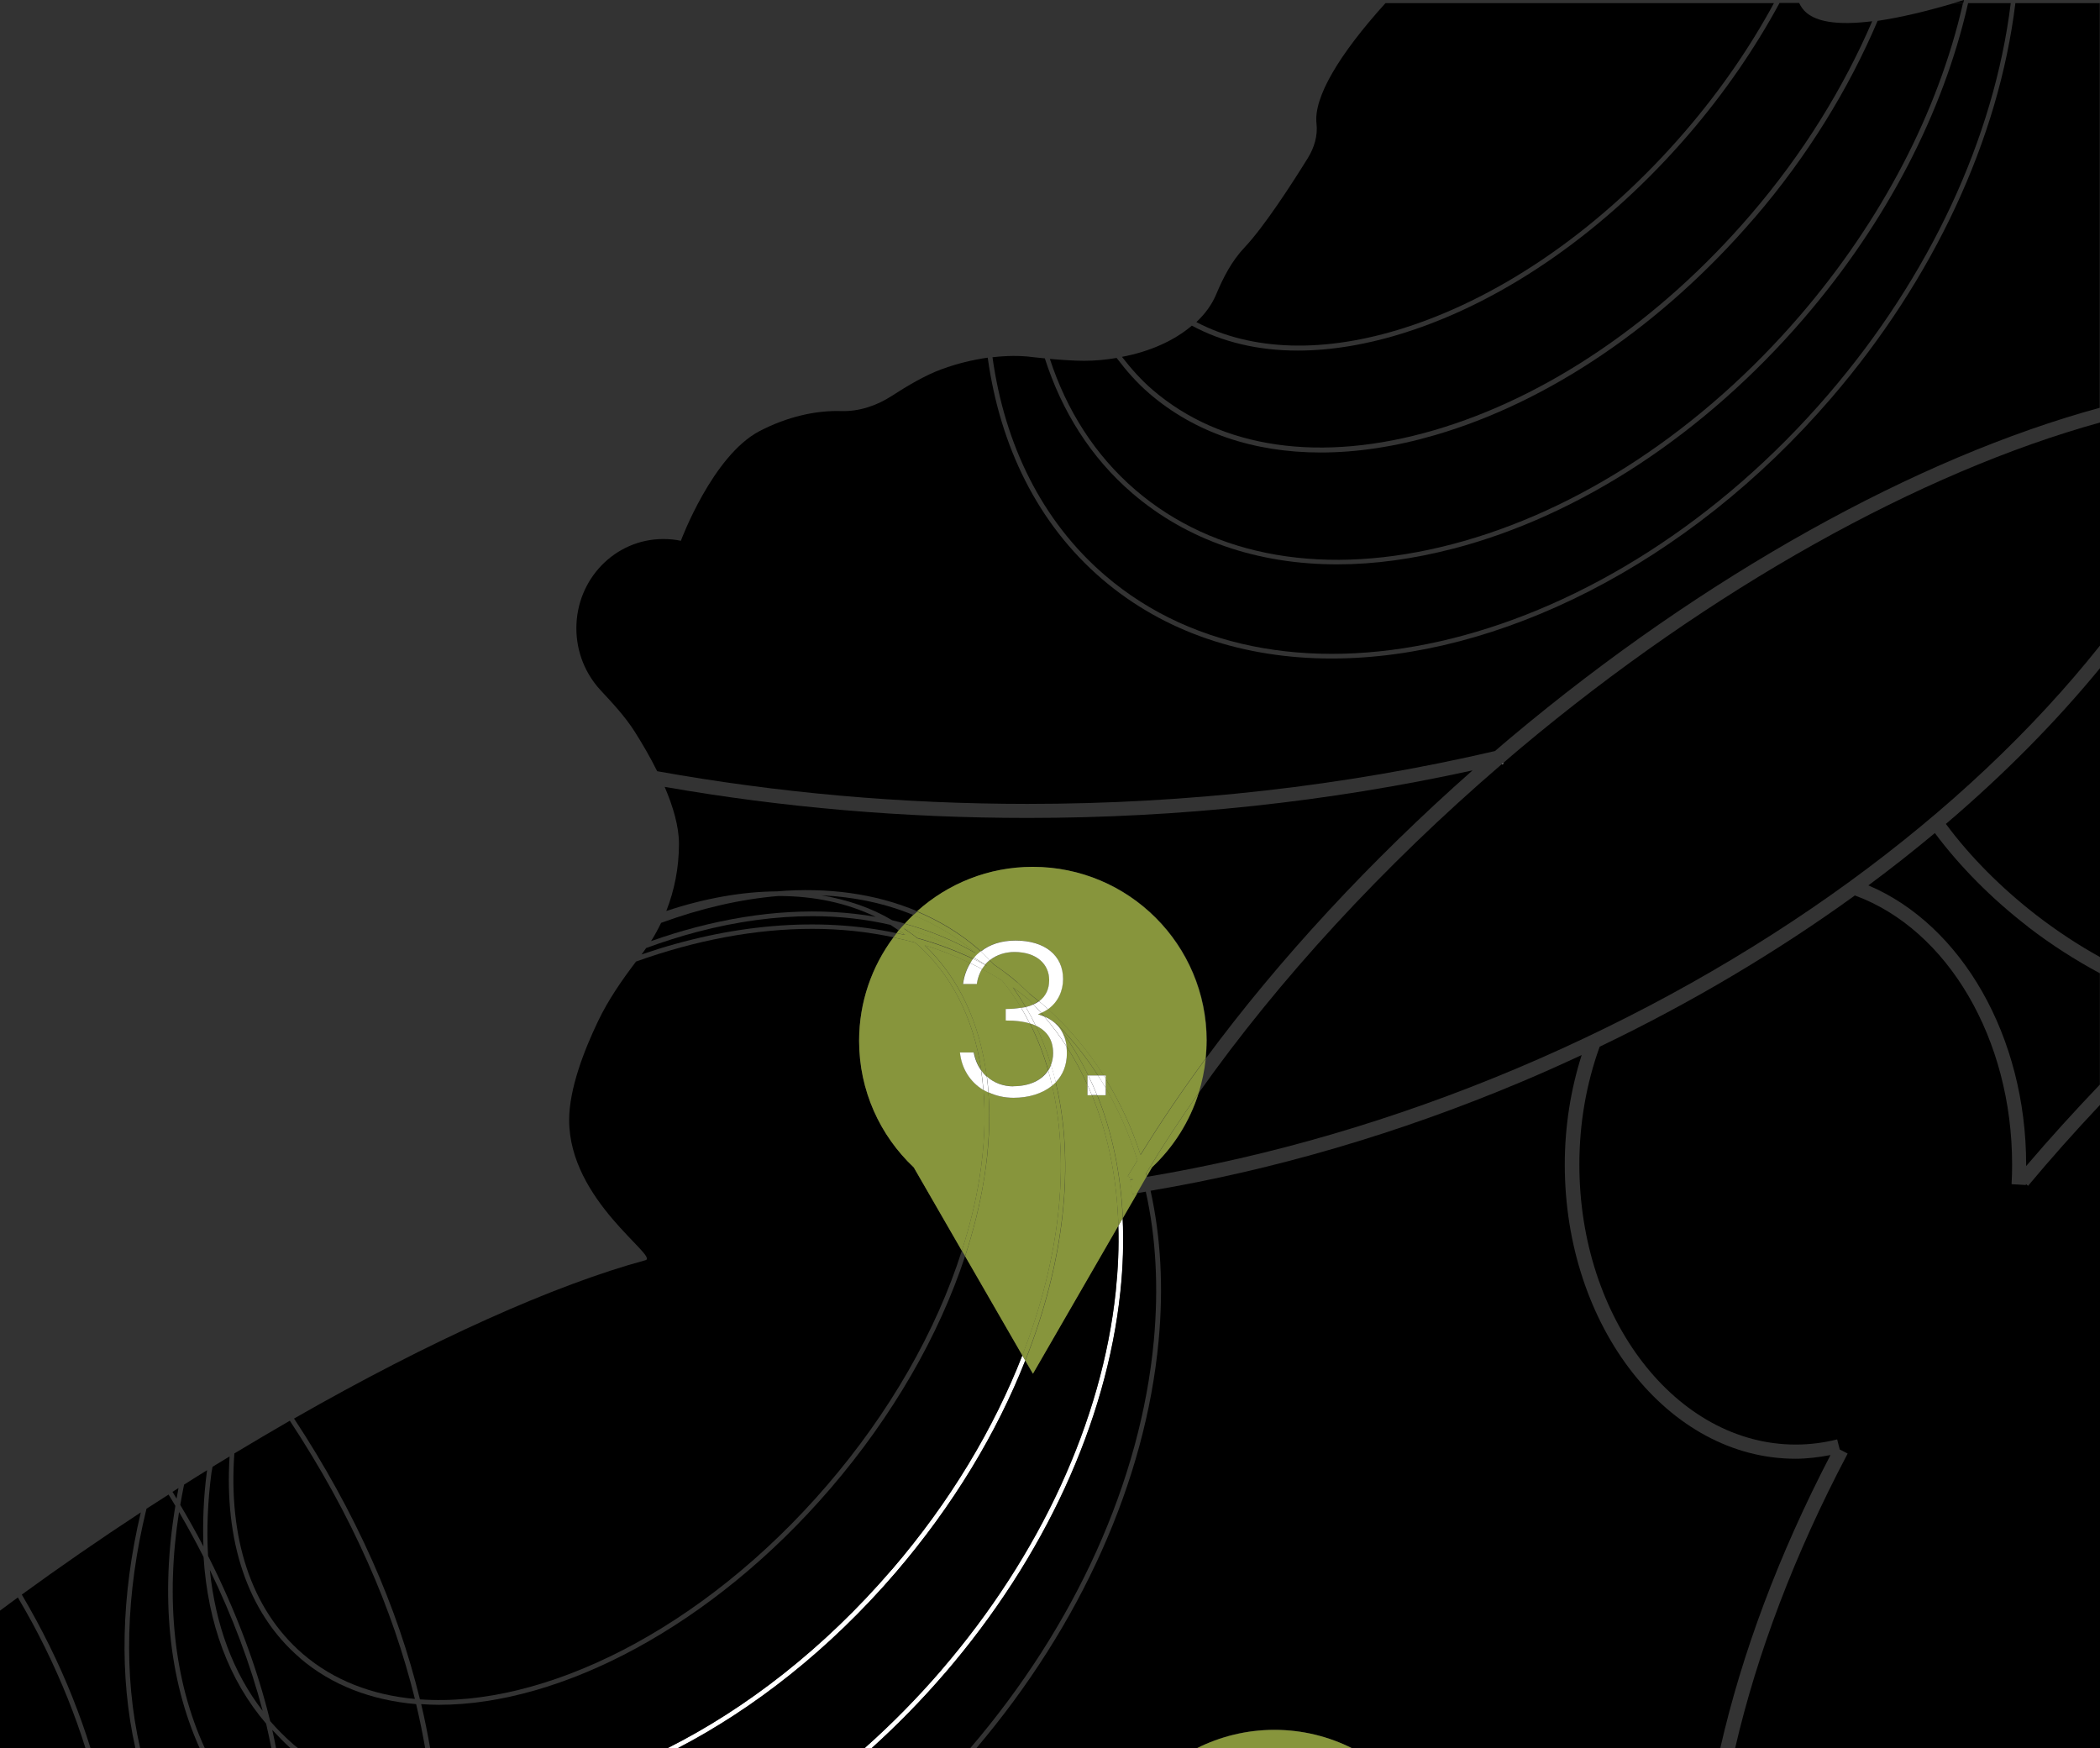 <?xml version="1.0" encoding="UTF-8"?><svg id="Calque_2" xmlns="http://www.w3.org/2000/svg" viewBox="0 0 154.12 128.32"><rect x="0" y="0" width="154.12" height="128.32" fill="#333333" stroke="none"/><defs><style>.cls-1{fill:#fff;}.cls-2{fill:#87953c;}</style></defs><g id="Section_Nav"><g><path class="cls-1" d="M65.72,115.43c4.24-4.94,7.44-10.28,9.53-15.58l-.22-.38c-2.08,5.34-5.29,10.74-9.58,15.73-4.96,5.77-10.69,10.21-16.47,13.11h.74c5.63-2.92,11.17-7.27,16-12.88Z"/><path class="cls-1" d="M69.37,122.78c7.28-8.47,11.85-18.4,12.86-27.96,.2-1.87,.25-3.68,.17-5.42l-.32,.56c.05,1.56-.02,3.16-.19,4.82-1,9.49-5.54,19.35-12.78,27.77-1.79,2.08-3.68,4-5.67,5.76h.52c1.89-1.7,3.7-3.55,5.41-5.54Z"/><path d="M65.36,67.88c-1.82-.42-3.73-.64-5.73-.64-2.69,0-5.52,.38-8.45,1.15-1.26,.33-2.51,.73-3.76,1.19-.07,.1-.14,.2-.21,.3-.04,.06-.09,.11-.13,.17,6.5-2.23,12.97-2.8,18.73-1.56,.05-.07,.1-.14,.15-.2-.2-.13-.39-.28-.59-.4Z"/><path d="M106.68,40.26c-2.96,.77-5.82,1.16-8.54,1.16-5.85,0-11.02-1.77-15.04-5.22-3.05-2.62-5.17-6.01-6.42-9.9-.56-.05-.96-.1-.96-.1-.87-.11-1.85-.1-2.88,.02,.89,6.4,3.61,12.01,8.25,16,13.22,11.36,37.03,5.42,53.07-13.25,7.46-8.68,12.19-18.84,13.41-28.74h-3.13c-1.81,8.01-5.98,16.07-12.04,23.12-7.28,8.47-16.42,14.48-25.71,16.91Z"/><path d="M14.94,114.27c-.56-1.1-1.16-2.2-1.8-3.3-1,6.37-.39,12.39,1.9,17.35h4.88c-.12-.61-.25-1.21-.39-1.82-2.72-3.17-4.28-7.35-4.59-12.23Z"/><path d="M19.98,126.95c.11,.46,.19,.91,.28,1.36h1.07c-.49-.43-.92-.9-1.36-1.36Z"/><path d="M22,121.67c-3.89-3.34-5.54-8.65-5.15-14.78-.42,.25-.83,.5-1.25,.76-.02,.14-.06,.29-.08,.43-.28,2.13-.36,4.18-.25,6.11,2.03,4.02,3.57,8.09,4.56,12.13,.53,.61,1.11,1.19,1.73,1.73,.11,.1,.23,.18,.35,.28h9.3c-.19-1.08-.41-2.17-.67-3.26-3.27-.28-6.2-1.38-8.54-3.39Z"/><path d="M65.45,115.2c4.29-4.99,7.5-10.39,9.58-15.73l-4.2-7.28c-1.92,5.84-5.32,11.74-9.88,17.05-8.69,10.11-19.77,15.88-28.74,15.88-.44,0-.87-.02-1.3-.05,.26,1.08,.47,2.16,.66,3.23h17.41c5.78-2.9,11.51-7.34,16.47-13.11Z"/><path d="M48.74,67.28h0Z"/><path d="M1.31,117.24c-.45,.32-.87,.65-1.31,.97v10.11H6.28c-.76-2.42-1.74-4.88-2.96-7.37-.61-1.25-1.29-2.49-2.01-3.71Z"/><path d="M88.56,76.38c0,.44-.02,.88-.07,1.31,5.36-7.26,12.06-14.51,19.58-21.15-10.54,2.31-21.51,3.49-32.65,3.49-9.1,0-18.02-.77-26.64-2.28,.61,1.42,1.05,2.89,1.05,4.18,0,1.76-.34,3.43-.93,4.93,2.8-.93,5.54-1.42,8.11-1.44,3.73-.31,7.23,.16,10.31,1.46,2.26-2.02,5.23-3.26,8.49-3.26,7.04,0,12.76,5.71,12.76,12.76Z"/><path d="M144.14,0c-.26,.08-.52,.15-.78,.23h.72c.02-.08,.04-.15,.06-.23Z"/><path d="M128.74,16.01c-6.73,7.83-15.04,13.48-23.41,15.92-2.94,.86-5.76,1.28-8.41,1.28-4.92,0-9.23-1.46-12.56-4.32-.91-.78-1.69-1.67-2.41-2.62-.77,.13-1.57,.21-2.4,.21-.71,0-1.7-.07-2.5-.14,1.23,3.77,3.31,7.06,6.27,9.61,5.79,4.98,14.06,6.4,23.26,3.99,9.23-2.41,18.3-8.38,25.54-16.8,6-6.99,10.13-14.96,11.94-22.89h-.72c-1.9,.56-3.83,1.03-5.54,1.28-2.1,4.94-5.11,9.9-9.07,14.5Z"/><path d="M97.73,48.33c-6.39,0-12.26-1.89-16.87-5.85-4.71-4.05-7.47-9.74-8.37-16.23-1.08,.15-2.21,.42-3.36,.84-1.2,.43-2.58,1.25-3.67,1.96-1.11,.72-2.4,1.16-3.73,1.12-1.87-.06-3.96,.42-5.97,1.46-3.48,1.81-5.79,8.06-5.79,8.06-.42-.09-.85-.13-1.29-.13-3.53,0-6.38,2.93-6.38,6.55,0,1.76,.68,3.36,1.77,4.54,.9,.97,1.81,1.94,2.52,3.06,.52,.82,1.11,1.82,1.64,2.89,8.79,1.58,17.89,2.4,27.18,2.4,11.73,0,23.27-1.31,34.31-3.88,.39-.33,.77-.67,1.16-.99,14.18-11.9,29.86-20.57,43.22-24.2V.23h-6.19c-1.22,9.98-5.98,20.22-13.5,28.97-10.59,12.32-24.56,19.13-36.69,19.13Z"/><path d="M103.21,24.38c-2.81,.9-5.49,1.35-7.97,1.35-2.9,0-5.52-.62-7.77-1.83-1.28,1.09-3.06,1.9-5.13,2.29,.68,.87,1.41,1.7,2.25,2.42,5.04,4.33,12.37,5.38,20.64,2.97,8.3-2.42,16.56-8.03,23.24-15.81,3.88-4.51,6.85-9.37,8.93-14.21-2.43,.3-4.38,.12-5.15-.98-.08-.11-.15-.24-.21-.36h-1.44c-1.79,3.31-4.01,6.55-6.63,9.6-6.05,7.04-13.42,12.21-20.76,14.56Z"/><path d="M96.62,9.08c.1,.88-.17,1.76-.63,2.51-1.18,1.9-3.19,5.02-4.66,6.58-.94,.99-1.56,2.21-2.09,3.47-.31,.73-.8,1.4-1.44,2,4.07,2.13,9.38,2.31,15.31,.41,7.28-2.33,14.6-7.46,20.6-14.45,2.56-2.98,4.73-6.14,6.48-9.37h-28.51c-3.41,3.77-5.29,6.93-5.06,8.85Z"/><path d="M21.27,104.27c-1.34,.77-2.7,1.58-4.07,2.4-.44,6.11,1.17,11.4,5.03,14.72,2.26,1.94,5.08,3.01,8.22,3.3-.82-3.3-1.95-6.64-3.45-10-1.58-3.57-3.51-7.05-5.73-10.42Z"/><path d="M148.83,68.01c-2.67-2.06-5.01-4.43-6.83-6.87-1.57,1.31-3.19,2.59-4.88,3.84,6.87,2.91,11.58,11.12,11.58,20.49,0,.04,0,.07,0,.11,1.73-2.03,3.55-4.03,5.41-5.98v-8.17c-1.79-.96-3.58-2.1-5.29-3.42Z"/><path d="M15.4,115.22c.41,4.05,1.72,7.56,3.88,10.35-.91-3.45-2.21-6.91-3.88-10.35Z"/><path d="M154.12,81.09c-1.83,1.94-3.6,3.93-5.28,5.94l-.16-.14s0,.05,0,.08l-1.05-.06c.03-.48,.04-.96,.04-1.44,0-9.23-4.73-17.25-11.54-19.75-5.68,4.11-11.97,7.86-18.73,11.1-.98,2.72-1.49,5.62-1.49,8.65,0,11.33,7.12,20.55,15.88,20.55,1.02,0,2.05-.13,3.04-.38l.19,.74,.58,.3c-3.9,7.39-6.65,14.68-8.26,21.63h26.79v-47.23Z"/><path d="M142.81,60.47c1.76,2.38,4.05,4.69,6.66,6.71,1.51,1.16,3.07,2.19,4.65,3.06v-21.2c-3.27,3.98-7.06,7.81-11.31,11.43Z"/><path d="M110.3,56.01v.05s-.05,.01-.08,.02c-8.73,7.5-16.4,15.85-22.24,24.13-.66,2.1-1.85,3.98-3.42,5.45h0l-.38,.65v.06c9.05-1.52,18.14-4.17,27.05-7.92,17.95-7.57,33.01-18.65,42.89-31.07V31.01c-13.15,3.63-28.56,12.18-42.55,23.92-.43,.36-.85,.72-1.27,1.09Z"/><path d="M67.06,85.67c-2.47-2.33-4.01-5.63-4.01-9.29,0-2.85,.94-5.47,2.52-7.59-1.92-.41-3.91-.62-5.96-.62-4.16,0-8.55,.83-12.93,2.4-1.05,1.38-2.04,2.81-2.79,4.38-1.05,2.19-2.12,4.99-2.12,7.25,0,5.93,6.62,10.01,5.6,10.29-6.61,1.79-15.74,5.87-25.79,11.62,2.23,3.38,4.16,6.88,5.75,10.45,1.52,3.42,2.67,6.81,3.49,10.16,9.07,.66,20.77-5.12,29.86-15.69,4.62-5.37,8.03-11.34,9.91-17.24l-3.53-6.12h0Z"/><path d="M93.53,126.95c2.06,0,4,.5,5.72,1.36h27c1.58-6.93,4.27-14.17,8.09-21.52-.85,.16-1.71,.27-2.57,.27-9.34,0-16.93-9.69-16.93-21.59,0-2.79,.43-5.48,1.24-8.04-1.46,.68-2.95,1.35-4.45,1.98-8.96,3.77-18.1,6.45-27.19,7.98,.75,3.39,.96,7.09,.59,11.03-.96,10.25-5.71,20.85-13.38,29.89h16.17c1.72-.87,3.66-1.36,5.72-1.36Z"/><path d="M12.96,109.99c.05-.26,.09-.52,.14-.78-.15,.09-.29,.19-.44,.28,.1,.17,.2,.33,.3,.5Z"/><path d="M84.09,87.46c-.21,.04-.43,.07-.64,.11l-1.06,1.83c.08,1.74,.03,3.55-.17,5.42-1.01,9.56-5.58,19.49-12.86,27.96-1.71,1.99-3.52,3.83-5.41,5.54h7.24c7.74-9.03,12.53-19.65,13.49-29.92,.36-3.91,.16-7.58-.59-10.94Z"/><path d="M10.33,111c-3.05,2-5.97,4.02-8.73,6.03,.73,1.24,1.41,2.5,2.04,3.77,1.25,2.54,2.24,5.05,3.01,7.52h3.29c-1.19-5.28-1.05-11.22,.39-17.31Z"/><path d="M67.02,67.15c-2.07-.85-4.34-1.33-6.73-1.44,1.88,.32,3.63,.9,5.19,1.83,.31,.07,.62,.16,.93,.25,.2-.22,.41-.43,.62-.64Z"/><path d="M64.27,67.29c-2.12-1.02-4.52-1.53-7.12-1.53h-.03c-2.77,.23-5.67,.9-8.6,1.97-.23,.47-.47,.92-.74,1.34,1.1-.39,2.2-.73,3.31-1.02,4.7-1.23,9.16-1.47,13.18-.76Z"/><path d="M69.1,122.55c7.24-8.42,11.78-18.28,12.78-27.77,.17-1.66,.24-3.26,.19-4.82l-6.27,10.86-.56-.96c-2.09,5.3-5.29,10.64-9.53,15.58-4.82,5.61-10.37,9.96-16,12.88h13.72c1.98-1.76,3.88-3.69,5.67-5.76Z"/><path d="M12.87,110.52c-.16-.28-.33-.56-.5-.83-.54,.34-1.08,.69-1.62,1.04-1.52,6.2-1.69,12.24-.46,17.59h4.37c-2.3-5.09-2.88-11.27-1.79-17.8Z"/><path d="M13.23,110.45c.6,1.01,1.17,2.03,1.7,3.05-.06-1.75,0-3.56,.25-5.47,0-.04,.02-.09,.02-.13-.56,.35-1.13,.7-1.69,1.06-.1,.5-.2,1-.28,1.49Z"/><path class="cls-1" d="M110.3,56.01l-.08,.07s.06-.01,.1-.02v-.05Z"/><path class="cls-2" d="M87.82,128.32h11.43c-1.72-.87-3.66-1.36-5.72-1.36s-4,.5-5.72,1.36Z"/><path class="cls-2" d="M76.93,78.57c.08-.13,.15-.27,.21-.42-.31-1-.68-1.96-1.12-2.88-.13-.06-.28-.11-.43-.16,.55,1.09,1,2.24,1.35,3.46Z"/><path class="cls-2" d="M87.97,80.22c.25-.81,.43-1.65,.52-2.52-1.74,2.36-3.34,4.72-4.78,7.06-.65-2-1.51-3.86-2.56-5.57v.67c.95,1.64,1.73,3.41,2.32,5.3-.24,.39-.48,.78-.71,1.17l.39,.23c-.08,.01-.15,.03-.23,.04l.16,1.04c.12-.02,.24-.04,.36-.06l.72-1.25c-.02-.07-.03-.14-.05-.21,1.17-1.95,2.46-3.92,3.85-5.89Z"/><path class="cls-2" d="M77.48,79.42c-.08,.09-.17,.17-.27,.25,1.35,5.78,.57,12.74-2.19,19.8l.22,.38c2.88-7.28,3.67-14.48,2.23-20.43Z"/><path class="cls-2" d="M79.87,78.93c-.58-1.19-1.26-2.31-2.02-3.36,.21,.33,.36,.73,.42,1.22,.58,.9,1.09,1.84,1.54,2.83v-.69h.06Z"/><path class="cls-2" d="M75.56,72.93c-.29-.28-.58-.55-.89-.82-.55-.47-1.13-.91-1.73-1.32-.1-.11-.2-.22-.31-.32-.12,.1-.23,.21-.34,.33,.06,.04,.12,.07,.17,.11-.06-.03-.12-.06-.18-.09-.08,.1-.16,.19-.22,.3,.5,.27,1,.55,1.48,.85,.51,.63,.98,1.3,1.4,2,.11-.02,.23-.03,.33-.06-.29-.49-.6-.98-.94-1.44,.39,.27,.75,.56,1.12,.85,.13,.13,.25,.26,.37,.39,.15-.07,.29-.14,.41-.23-.23-.19-.46-.37-.7-.56Z"/><path class="cls-2" d="M76.63,74.59c.39,.16,.74,.39,1.01,.7-.05-.07-.1-.14-.15-.21,1.17,1.16,2.19,2.45,3.09,3.84h.42c-1.14-1.81-2.51-3.44-4.09-4.87-.15,.1-.31,.19-.49,.27,.07,.08,.14,.17,.21,.26Z"/><path class="cls-2" d="M80.14,80.38c1.17,2.86,1.83,6.08,1.94,9.58l.32-.56c-.15-3.27-.78-6.31-1.88-9.02h-.38Z"/><path class="cls-2" d="M72.54,80.17c-.12-.06-.25-.11-.36-.18,.16,2.01,.07,4.19-.3,6.49-.28,1.75-.72,3.52-1.29,5.3l.24,.41c.62-1.9,1.09-3.79,1.39-5.66,.36-2.25,.46-4.38,.32-6.37Z"/><path class="cls-2" d="M72.01,78.55c.12,.18,.26,.33,.41,.47-.5-3.95-2.05-7.25-4.56-9.64,1.16,.35,2.27,.8,3.35,1.32,.07-.11,.13-.22,.2-.32-1.31-.62-2.68-1.13-4.09-1.52-.32-.27-.66-.49-1-.72,1.84,.5,3.56,1.24,5.16,2.18,.15-.18,.32-.34,.5-.48-.07-.06-.13-.13-.2-.19-1.35-1.16-2.85-2.06-4.47-2.74-.1,.09-.19,.17-.29,.26,1.64,.67,3.17,1.57,4.53,2.74,.02,.02,.03,.04,.05,.05-1.61-.94-3.35-1.65-5.2-2.16-.15,.16-.31,.32-.45,.49,.16,.11,.33,.21,.49,.33-.21-.05-.43-.08-.64-.13-.08,.1-.15,.21-.23,.31,.54,.11,1.07,.24,1.6,.38,2.62,2.26,4.26,5.48,4.85,9.37Z"/><path class="cls-2" d="M65.95,68.28c-.05,.07-.1,.14-.15,.2,.21,.05,.43,.08,.64,.13-.16-.12-.33-.22-.49-.33Z"/><path class="cls-2" d="M76.93,78.57c-.35-1.21-.8-2.37-1.35-3.46-.48-.14-1.03-.21-1.67-.21h-.09v-.85h.09c.39,0,.73-.04,1.04-.09-.42-.7-.89-1.37-1.4-2-.48-.3-.98-.59-1.48-.85-.18,.3-.31,.67-.38,1.1h-1.02c.07-.58,.26-1.09,.53-1.53-1.08-.52-2.19-.96-3.35-1.32,2.51,2.39,4.06,5.69,4.56,9.64,.54,.48,1.23,.72,1.94,.72,1.15,0,2.08-.41,2.56-1.16Z"/><path class="cls-2" d="M77.21,79.67c-.73,.6-1.75,.9-2.83,.9-.69,0-1.31-.15-1.84-.4,.15,1.98,.05,4.11-.32,6.37-.3,1.87-.77,3.76-1.39,5.66l4.2,7.28c2.75-7.06,3.53-14.02,2.19-19.8Z"/><path class="cls-2" d="M66.32,68.12c.34,.24,.68,.46,1,.72,1.42,.39,2.79,.9,4.09,1.52,.02-.03,.05-.05,.07-.07-1.6-.94-3.32-1.67-5.16-2.18Z"/><path class="cls-2" d="M72.3,70.8h0c.06,.05,.12,.07,.18,.11-.06-.04-.12-.07-.17-.11Z"/><path class="cls-2" d="M71.98,69.82c.64-.5,1.49-.8,2.54-.8,2.14,0,3.49,1.08,3.49,2.82,0,.86-.36,1.69-1.11,2.22,1.59,1.43,2.95,3.06,4.09,4.87h.15v.25c1.05,1.71,1.92,3.57,2.56,5.57,1.44-2.34,3.04-4.7,4.78-7.06,.04-.43,.07-.87,.07-1.31,0-7.04-5.71-12.76-12.76-12.76-3.27,0-6.24,1.24-8.49,3.26,1.62,.68,3.12,1.58,4.47,2.74,.07,.06,.13,.13,.2,.19Z"/><path class="cls-2" d="M74.67,72.11c.31,.26,.6,.54,.89,.82,.23,.18,.47,.37,.7,.56,.5-.36,.75-.89,.75-1.56,0-1.15-.91-2.06-2.55-2.06-.62,0-1.28,.18-1.81,.6,.1,.11,.2,.22,.31,.32,.59,.41,1.18,.84,1.73,1.32Z"/><path class="cls-2" d="M84.55,85.67c1.57-1.48,2.76-3.35,3.42-5.45-1.39,1.97-2.68,3.94-3.85,5.89,.02,.07,.04,.14,.05,.21l.38-.65h0Z"/><path class="cls-2" d="M72.18,80c-.98-.59-1.6-1.59-1.72-2.76h1.02c.1,.53,.29,.96,.54,1.31-.59-3.89-2.22-7.11-4.85-9.37-.52-.14-1.06-.27-1.6-.38-1.58,2.12-2.52,4.74-2.52,7.59,0,3.66,1.54,6.96,4.01,9.29h0l3.53,6.12c.57-1.78,1.01-3.55,1.29-5.3,.37-2.3,.47-4.47,.3-6.49Z"/><path class="cls-2" d="M77.65,75.3c.07,.08,.14,.18,.2,.27,.77,1.05,1.44,2.17,2.02,3.36h.71c-.9-1.39-1.92-2.68-3.09-3.84,.05,.07,.1,.14,.15,.21Z"/><path class="cls-2" d="M82.93,86.59c.08-.01,.15-.03,.23-.04l-.39-.23c.23-.39,.47-.78,.71-1.17-.59-1.89-1.37-3.66-2.32-5.3v.53h-.63c1.09,2.71,1.73,5.75,1.88,9.02l1.06-1.83c-.12,.02-.24,.04-.36,.06l-.16-1.04Z"/><path class="cls-2" d="M71.55,69.89c-1.36-1.17-2.89-2.07-4.53-2.74-.21,.2-.42,.42-.62,.64,1.85,.51,3.59,1.22,5.2,2.16-.02-.02-.03-.04-.05-.05Z"/><path class="cls-2" d="M77.29,77.3c0-1.02-.47-1.67-1.28-2.03,.44,.92,.82,1.88,1.12,2.88,.09-.26,.16-.53,.16-.85Z"/><path class="cls-2" d="M74.34,72.47c.34,.46,.64,.94,.94,1.44,.21-.05,.39-.12,.56-.19-.13-.13-.24-.27-.37-.39-.37-.29-.74-.59-1.12-.85Z"/><path class="cls-2" d="M79.81,80.38v-.75c-.45-.99-.96-1.94-1.54-2.83,.02,.16,.03,.32,.03,.49,0,.9-.32,1.61-.82,2.14,1.44,5.95,.65,13.15-2.23,20.43l.56,.96,6.27-10.86c-.1-3.5-.76-6.72-1.94-9.58h-.32Z"/><path class="cls-2" d="M76.18,74.44c.16,.04,.31,.09,.45,.16-.07-.09-.14-.17-.21-.26-.08,.03-.15,.07-.24,.1Z"/><path class="cls-1" d="M72.64,70.47c-.21-.22-.43-.44-.66-.66-.18,.14-.35,.3-.5,.48,.28,.16,.55,.33,.82,.5,.1-.12,.22-.23,.34-.33Z"/><path class="cls-1" d="M77.65,75.3c-.28-.31-.62-.54-1.01-.7,.59,.69,1.14,1.43,1.64,2.2-.06-.49-.21-.89-.42-1.22-.07-.09-.13-.18-.2-.27Z"/><path class="cls-1" d="M76.93,78.57c.1,.36,.2,.73,.29,1.11,.09-.08,.18-.16,.27-.25-.1-.43-.22-.86-.35-1.28-.05,.15-.12,.29-.21,.42Z"/><path class="cls-1" d="M72.01,78.55c.07,.47,.13,.96,.17,1.45,.11,.07,.24,.12,.36,.18-.03-.39-.07-.78-.12-1.16-.15-.13-.29-.29-.41-.47Z"/><path class="cls-1" d="M75.58,75.11c.15,.04,.3,.1,.43,.16-.23-.47-.47-.92-.73-1.36-.1,.02-.22,.04-.33,.06,.22,.37,.43,.76,.63,1.15Z"/><path class="cls-1" d="M76.25,73.49c-.12,.09-.26,.16-.41,.23,.2,.2,.39,.4,.58,.62,.18-.08,.34-.17,.49-.27-.14-.13-.27-.26-.42-.39-.08-.07-.16-.12-.24-.19Z"/><path class="cls-1" d="M72.29,70.81c-.29-.15-.58-.3-.88-.44-.08,.1-.14,.21-.2,.32,.29,.14,.58,.28,.86,.43,.07-.11,.15-.21,.22-.3Z"/><path class="cls-1" d="M74.37,79.73c-.72,0-1.41-.24-1.94-.72,.05,.38,.09,.77,.12,1.16,.53,.25,1.15,.4,1.84,.4,1.09,0,2.11-.3,2.83-.9-.09-.37-.18-.74-.29-1.11-.48,.75-1.41,1.16-2.56,1.16Z"/><path class="cls-1" d="M73.9,74.05h-.09v.85h.09c.64,0,1.2,.07,1.67,.21-.2-.39-.41-.77-.63-1.15-.31,.05-.65,.09-1.04,.09Z"/><path class="cls-1" d="M71.69,72.22c.06-.44,.2-.8,.38-1.1-.28-.15-.57-.29-.86-.43-.27,.44-.46,.96-.53,1.53h1.02Z"/><path class="cls-1" d="M72.3,70.8c-.27-.18-.55-.34-.82-.5-.02,.02-.05,.04-.07,.07,.3,.14,.59,.29,.88,.44h0Z"/><path class="cls-1" d="M72.64,70.47c.53-.42,1.19-.6,1.81-.6,1.65,0,2.55,.91,2.55,2.06,0,.67-.25,1.19-.75,1.56,.08,.06,.16,.12,.24,.19,.14,.12,.28,.26,.42,.39,.75-.53,1.11-1.36,1.11-2.22,0-1.74-1.35-2.82-3.49-2.82-1.05,0-1.9,.29-2.54,.8,.23,.21,.45,.43,.66,.66Z"/><path class="cls-1" d="M71.47,77.24h-1.02c.12,1.17,.74,2.17,1.72,2.76-.04-.49-.1-.98-.17-1.45-.25-.35-.44-.78-.54-1.31Z"/><path class="cls-1" d="M77.65,75.3c.07,.09,.13,.18,.2,.27-.06-.1-.13-.19-.2-.27Z"/><path class="cls-1" d="M76.18,74.44c.09-.03,.16-.07,.24-.1-.19-.21-.38-.41-.58-.62-.17,.08-.35,.14-.56,.19,.26,.44,.51,.89,.73,1.36,.81,.37,1.28,1.02,1.28,2.03,0,.31-.06,.59-.16,.85,.13,.42,.24,.84,.35,1.28,.51-.53,.82-1.23,.82-2.14,0-.18-.02-.34-.03-.49-.5-.77-1.04-1.51-1.64-2.2-.15-.06-.3-.11-.45-.16Z"/><path class="cls-1" d="M79.81,78.93v.69c.11,.25,.22,.5,.32,.75h.38c-.2-.49-.42-.97-.65-1.45h-.06Z"/><path class="cls-1" d="M80.58,78.93c.19,.3,.39,.61,.57,.92v-.67c-.05-.08-.1-.17-.15-.25h-.42Z"/><path class="cls-1" d="M81,78.93c.05,.08,.1,.17,.15,.25v-.25h-.15Z"/><path class="cls-1" d="M79.87,78.93c.23,.47,.45,.95,.65,1.45h.63v-.53c-.18-.31-.37-.62-.57-.92h-.71Z"/><path class="cls-1" d="M79.81,80.38h.32c-.1-.25-.21-.5-.32-.75v.75Z"/></g></g></svg>